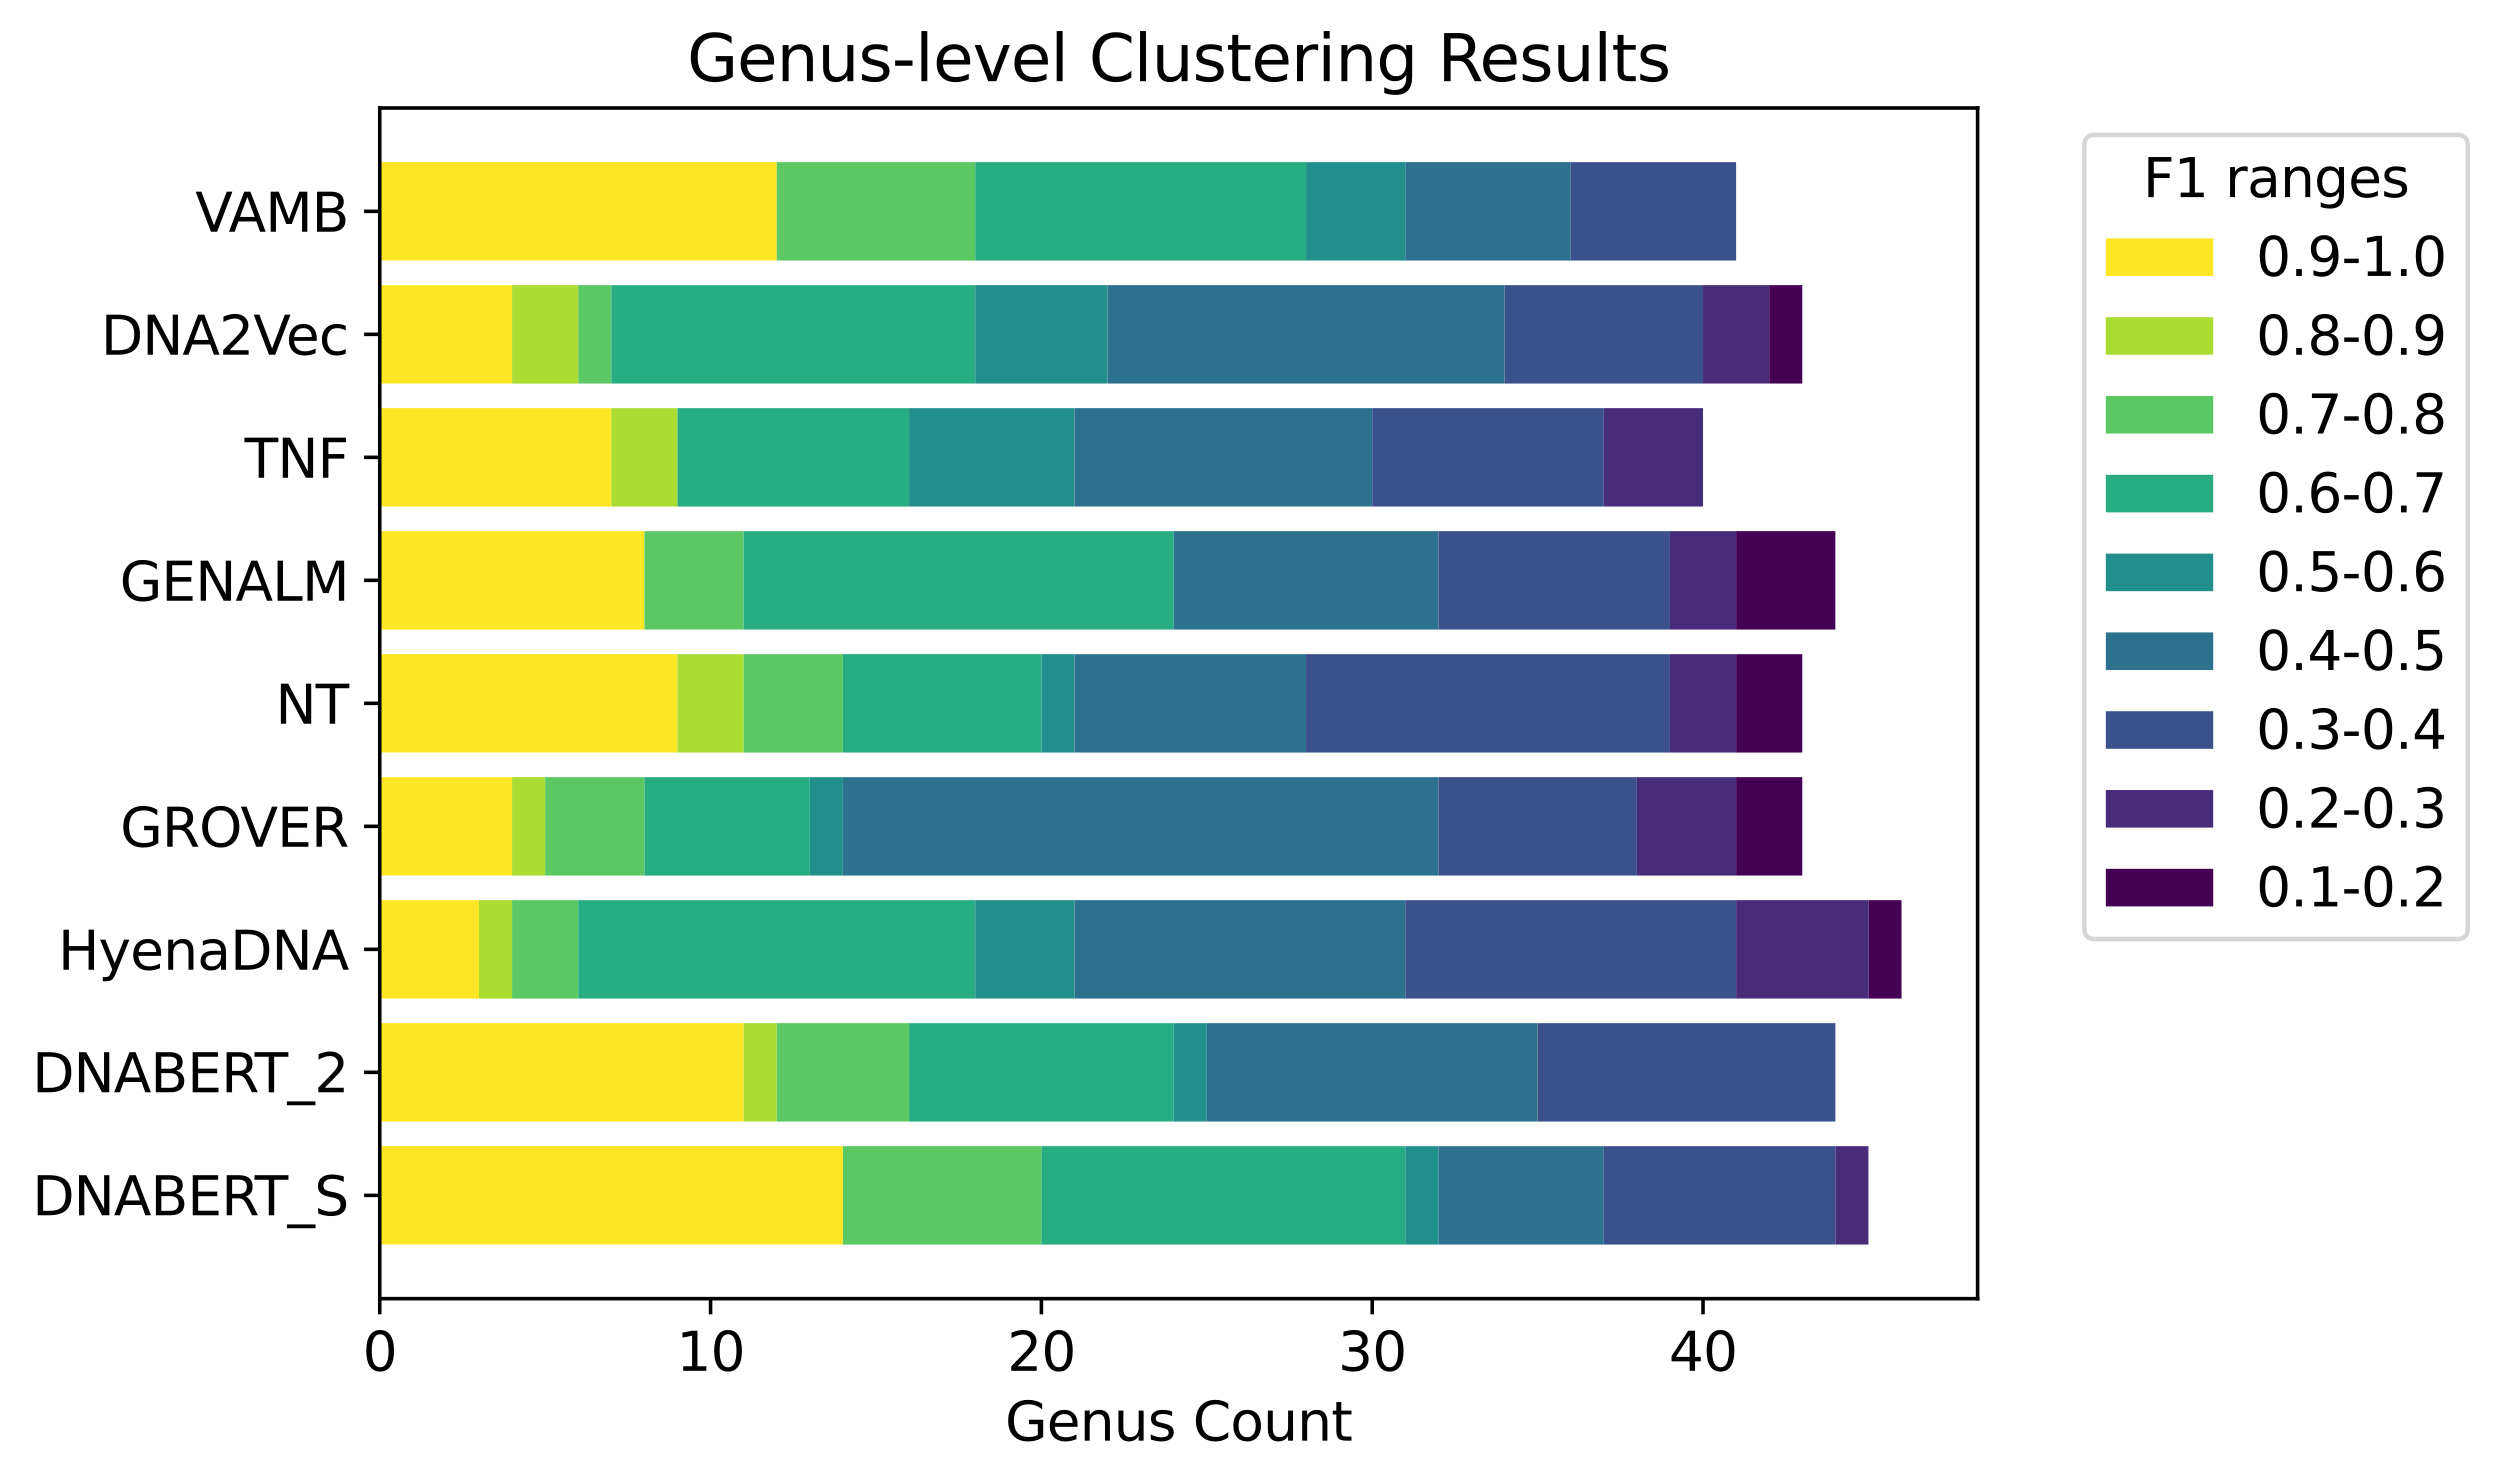 <?xml version="1.0" encoding="utf-8" standalone="no"?>
<!DOCTYPE svg PUBLIC "-//W3C//DTD SVG 1.1//EN"
  "http://www.w3.org/Graphics/SVG/1.1/DTD/svg11.dtd">
<svg xmlns:xlink="http://www.w3.org/1999/xlink" width="558.747pt" height="331.681pt" viewBox="0 0 558.747 331.681" xmlns="http://www.w3.org/2000/svg" version="1.1">
 <defs>
  <style type="text/css">*{stroke-linejoin: round; stroke-linecap: butt}</style>
 </defs>
 <g id="figure_1">
  <g id="patch_1">
   <path d="M -0 331.681 
L 558.747 331.681 
L 558.747 0 
L -0 0 
z
" style="fill: #ffffff"/>
  </g>
  <g id="axes_1">
   <g id="patch_2">
    <path d="M 84.874 290.254 
L 441.994 290.254 
L 441.994 24.142 
L 84.874 24.142 
z
" style="fill: #ffffff"/>
   </g>
   <g id="patch_3">
    <path d="M 84.874 278.158 
L 188.387 278.158 
L 188.387 256.165 
L 84.874 256.165 
z
" clip-path="url(#p0771c29aac)" style="fill: #fde725"/>
   </g>
   <g id="patch_4">
    <path d="M 84.874 250.667 
L 166.206 250.667 
L 166.206 228.674 
L 84.874 228.674 
z
" clip-path="url(#p0771c29aac)" style="fill: #fde725"/>
   </g>
   <g id="patch_5">
    <path d="M 84.874 223.176 
L 107.056 223.176 
L 107.056 201.183 
L 84.874 201.183 
z
" clip-path="url(#p0771c29aac)" style="fill: #fde725"/>
   </g>
   <g id="patch_6">
    <path d="M 84.874 195.685 
L 114.45 195.685 
L 114.45 173.692 
L 84.874 173.692 
z
" clip-path="url(#p0771c29aac)" style="fill: #fde725"/>
   </g>
   <g id="patch_7">
    <path d="M 84.874 168.194 
L 151.418 168.194 
L 151.418 146.201 
L 84.874 146.201 
z
" clip-path="url(#p0771c29aac)" style="fill: #fde725"/>
   </g>
   <g id="patch_8">
    <path d="M 84.874 140.703 
L 144.025 140.703 
L 144.025 118.71 
L 84.874 118.71 
z
" clip-path="url(#p0771c29aac)" style="fill: #fde725"/>
   </g>
   <g id="patch_9">
    <path d="M 84.874 113.212 
L 136.631 113.212 
L 136.631 91.22 
L 84.874 91.22 
z
" clip-path="url(#p0771c29aac)" style="fill: #fde725"/>
   </g>
   <g id="patch_10">
    <path d="M 84.874 85.721 
L 114.45 85.721 
L 114.45 63.729 
L 84.874 63.729 
z
" clip-path="url(#p0771c29aac)" style="fill: #fde725"/>
   </g>
   <g id="patch_11">
    <path d="M 84.874 58.23 
L 173.6 58.23 
L 173.6 36.238 
L 84.874 36.238 
z
" clip-path="url(#p0771c29aac)" style="fill: #fde725"/>
   </g>
   <g id="patch_12">
    <path d="M 188.387 278.158 
L 188.387 278.158 
L 188.387 256.165 
L 188.387 256.165 
z
" clip-path="url(#p0771c29aac)" style="fill: #aadc32"/>
   </g>
   <g id="patch_13">
    <path d="M 166.206 250.667 
L 173.6 250.667 
L 173.6 228.674 
L 166.206 228.674 
z
" clip-path="url(#p0771c29aac)" style="fill: #aadc32"/>
   </g>
   <g id="patch_14">
    <path d="M 107.056 223.176 
L 114.45 223.176 
L 114.45 201.183 
L 107.056 201.183 
z
" clip-path="url(#p0771c29aac)" style="fill: #aadc32"/>
   </g>
   <g id="patch_15">
    <path d="M 114.45 195.685 
L 121.843 195.685 
L 121.843 173.692 
L 114.45 173.692 
z
" clip-path="url(#p0771c29aac)" style="fill: #aadc32"/>
   </g>
   <g id="patch_16">
    <path d="M 151.418 168.194 
L 166.206 168.194 
L 166.206 146.201 
L 151.418 146.201 
z
" clip-path="url(#p0771c29aac)" style="fill: #aadc32"/>
   </g>
   <g id="patch_17">
    <path d="M 144.025 140.703 
L 144.025 140.703 
L 144.025 118.71 
L 144.025 118.71 
z
" clip-path="url(#p0771c29aac)" style="fill: #aadc32"/>
   </g>
   <g id="patch_18">
    <path d="M 136.631 113.212 
L 151.418 113.212 
L 151.418 91.22 
L 136.631 91.22 
z
" clip-path="url(#p0771c29aac)" style="fill: #aadc32"/>
   </g>
   <g id="patch_19">
    <path d="M 114.45 85.721 
L 129.237 85.721 
L 129.237 63.729 
L 114.45 63.729 
z
" clip-path="url(#p0771c29aac)" style="fill: #aadc32"/>
   </g>
   <g id="patch_20">
    <path d="M 173.6 58.23 
L 173.6 58.23 
L 173.6 36.238 
L 173.6 36.238 
z
" clip-path="url(#p0771c29aac)" style="fill: #aadc32"/>
   </g>
   <g id="patch_21">
    <path d="M 188.387 278.158 
L 232.75 278.158 
L 232.75 256.165 
L 188.387 256.165 
z
" clip-path="url(#p0771c29aac)" style="fill: #5cc863"/>
   </g>
   <g id="patch_22">
    <path d="M 173.6 250.667 
L 203.175 250.667 
L 203.175 228.674 
L 173.6 228.674 
z
" clip-path="url(#p0771c29aac)" style="fill: #5cc863"/>
   </g>
   <g id="patch_23">
    <path d="M 114.45 223.176 
L 129.237 223.176 
L 129.237 201.183 
L 114.45 201.183 
z
" clip-path="url(#p0771c29aac)" style="fill: #5cc863"/>
   </g>
   <g id="patch_24">
    <path d="M 121.843 195.685 
L 144.025 195.685 
L 144.025 173.692 
L 121.843 173.692 
z
" clip-path="url(#p0771c29aac)" style="fill: #5cc863"/>
   </g>
   <g id="patch_25">
    <path d="M 166.206 168.194 
L 188.387 168.194 
L 188.387 146.201 
L 166.206 146.201 
z
" clip-path="url(#p0771c29aac)" style="fill: #5cc863"/>
   </g>
   <g id="patch_26">
    <path d="M 144.025 140.703 
L 166.206 140.703 
L 166.206 118.71 
L 144.025 118.71 
z
" clip-path="url(#p0771c29aac)" style="fill: #5cc863"/>
   </g>
   <g id="patch_27">
    <path d="M 151.418 113.212 
L 151.418 113.212 
L 151.418 91.22 
L 151.418 91.22 
z
" clip-path="url(#p0771c29aac)" style="fill: #5cc863"/>
   </g>
   <g id="patch_28">
    <path d="M 129.237 85.721 
L 136.631 85.721 
L 136.631 63.729 
L 129.237 63.729 
z
" clip-path="url(#p0771c29aac)" style="fill: #5cc863"/>
   </g>
   <g id="patch_29">
    <path d="M 173.6 58.23 
L 217.963 58.23 
L 217.963 36.238 
L 173.6 36.238 
z
" clip-path="url(#p0771c29aac)" style="fill: #5cc863"/>
   </g>
   <g id="patch_30">
    <path d="M 232.75 278.158 
L 314.082 278.158 
L 314.082 256.165 
L 232.75 256.165 
z
" clip-path="url(#p0771c29aac)" style="fill: #27ad81"/>
   </g>
   <g id="patch_31">
    <path d="M 203.175 250.667 
L 262.325 250.667 
L 262.325 228.674 
L 203.175 228.674 
z
" clip-path="url(#p0771c29aac)" style="fill: #27ad81"/>
   </g>
   <g id="patch_32">
    <path d="M 129.237 223.176 
L 217.963 223.176 
L 217.963 201.183 
L 129.237 201.183 
z
" clip-path="url(#p0771c29aac)" style="fill: #27ad81"/>
   </g>
   <g id="patch_33">
    <path d="M 144.025 195.685 
L 180.994 195.685 
L 180.994 173.692 
L 144.025 173.692 
z
" clip-path="url(#p0771c29aac)" style="fill: #27ad81"/>
   </g>
   <g id="patch_34">
    <path d="M 188.387 168.194 
L 232.75 168.194 
L 232.75 146.201 
L 188.387 146.201 
z
" clip-path="url(#p0771c29aac)" style="fill: #27ad81"/>
   </g>
   <g id="patch_35">
    <path d="M 166.206 140.703 
L 262.325 140.703 
L 262.325 118.71 
L 166.206 118.71 
z
" clip-path="url(#p0771c29aac)" style="fill: #27ad81"/>
   </g>
   <g id="patch_36">
    <path d="M 151.418 113.212 
L 203.175 113.212 
L 203.175 91.22 
L 151.418 91.22 
z
" clip-path="url(#p0771c29aac)" style="fill: #27ad81"/>
   </g>
   <g id="patch_37">
    <path d="M 136.631 85.721 
L 217.963 85.721 
L 217.963 63.729 
L 136.631 63.729 
z
" clip-path="url(#p0771c29aac)" style="fill: #27ad81"/>
   </g>
   <g id="patch_38">
    <path d="M 217.963 58.23 
L 291.9 58.23 
L 291.9 36.238 
L 217.963 36.238 
z
" clip-path="url(#p0771c29aac)" style="fill: #27ad81"/>
   </g>
   <g id="patch_39">
    <path d="M 314.082 278.158 
L 321.476 278.158 
L 321.476 256.165 
L 314.082 256.165 
z
" clip-path="url(#p0771c29aac)" style="fill: #21908d"/>
   </g>
   <g id="patch_40">
    <path d="M 262.325 250.667 
L 269.719 250.667 
L 269.719 228.674 
L 262.325 228.674 
z
" clip-path="url(#p0771c29aac)" style="fill: #21908d"/>
   </g>
   <g id="patch_41">
    <path d="M 217.963 223.176 
L 240.144 223.176 
L 240.144 201.183 
L 217.963 201.183 
z
" clip-path="url(#p0771c29aac)" style="fill: #21908d"/>
   </g>
   <g id="patch_42">
    <path d="M 180.994 195.685 
L 188.387 195.685 
L 188.387 173.692 
L 180.994 173.692 
z
" clip-path="url(#p0771c29aac)" style="fill: #21908d"/>
   </g>
   <g id="patch_43">
    <path d="M 232.75 168.194 
L 240.144 168.194 
L 240.144 146.201 
L 232.75 146.201 
z
" clip-path="url(#p0771c29aac)" style="fill: #21908d"/>
   </g>
   <g id="patch_44">
    <path d="M 262.325 140.703 
L 262.325 140.703 
L 262.325 118.71 
L 262.325 118.71 
z
" clip-path="url(#p0771c29aac)" style="fill: #21908d"/>
   </g>
   <g id="patch_45">
    <path d="M 203.175 113.212 
L 240.144 113.212 
L 240.144 91.22 
L 203.175 91.22 
z
" clip-path="url(#p0771c29aac)" style="fill: #21908d"/>
   </g>
   <g id="patch_46">
    <path d="M 217.963 85.721 
L 247.538 85.721 
L 247.538 63.729 
L 217.963 63.729 
z
" clip-path="url(#p0771c29aac)" style="fill: #21908d"/>
   </g>
   <g id="patch_47">
    <path d="M 291.9 58.23 
L 314.082 58.23 
L 314.082 36.238 
L 291.9 36.238 
z
" clip-path="url(#p0771c29aac)" style="fill: #21908d"/>
   </g>
   <g id="patch_48">
    <path d="M 321.476 278.158 
L 358.445 278.158 
L 358.445 256.165 
L 321.476 256.165 
z
" clip-path="url(#p0771c29aac)" style="fill: #2c718e"/>
   </g>
   <g id="patch_49">
    <path d="M 269.719 250.667 
L 343.657 250.667 
L 343.657 228.674 
L 269.719 228.674 
z
" clip-path="url(#p0771c29aac)" style="fill: #2c718e"/>
   </g>
   <g id="patch_50">
    <path d="M 240.144 223.176 
L 314.082 223.176 
L 314.082 201.183 
L 240.144 201.183 
z
" clip-path="url(#p0771c29aac)" style="fill: #2c718e"/>
   </g>
   <g id="patch_51">
    <path d="M 188.387 195.685 
L 321.476 195.685 
L 321.476 173.692 
L 188.387 173.692 
z
" clip-path="url(#p0771c29aac)" style="fill: #2c718e"/>
   </g>
   <g id="patch_52">
    <path d="M 240.144 168.194 
L 291.9 168.194 
L 291.9 146.201 
L 240.144 146.201 
z
" clip-path="url(#p0771c29aac)" style="fill: #2c718e"/>
   </g>
   <g id="patch_53">
    <path d="M 262.325 140.703 
L 321.476 140.703 
L 321.476 118.71 
L 262.325 118.71 
z
" clip-path="url(#p0771c29aac)" style="fill: #2c718e"/>
   </g>
   <g id="patch_54">
    <path d="M 240.144 113.212 
L 306.688 113.212 
L 306.688 91.22 
L 240.144 91.22 
z
" clip-path="url(#p0771c29aac)" style="fill: #2c718e"/>
   </g>
   <g id="patch_55">
    <path d="M 247.538 85.721 
L 336.263 85.721 
L 336.263 63.729 
L 247.538 63.729 
z
" clip-path="url(#p0771c29aac)" style="fill: #2c718e"/>
   </g>
   <g id="patch_56">
    <path d="M 314.082 58.23 
L 351.051 58.23 
L 351.051 36.238 
L 314.082 36.238 
z
" clip-path="url(#p0771c29aac)" style="fill: #2c718e"/>
   </g>
   <g id="patch_57">
    <path d="M 358.445 278.158 
L 410.201 278.158 
L 410.201 256.165 
L 358.445 256.165 
z
" clip-path="url(#p0771c29aac)" style="fill: #3b518b"/>
   </g>
   <g id="patch_58">
    <path d="M 343.657 250.667 
L 410.201 250.667 
L 410.201 228.674 
L 343.657 228.674 
z
" clip-path="url(#p0771c29aac)" style="fill: #3b518b"/>
   </g>
   <g id="patch_59">
    <path d="M 314.082 223.176 
L 388.02 223.176 
L 388.02 201.183 
L 314.082 201.183 
z
" clip-path="url(#p0771c29aac)" style="fill: #3b518b"/>
   </g>
   <g id="patch_60">
    <path d="M 321.476 195.685 
L 365.838 195.685 
L 365.838 173.692 
L 321.476 173.692 
z
" clip-path="url(#p0771c29aac)" style="fill: #3b518b"/>
   </g>
   <g id="patch_61">
    <path d="M 291.9 168.194 
L 373.232 168.194 
L 373.232 146.201 
L 291.9 146.201 
z
" clip-path="url(#p0771c29aac)" style="fill: #3b518b"/>
   </g>
   <g id="patch_62">
    <path d="M 321.476 140.703 
L 373.232 140.703 
L 373.232 118.71 
L 321.476 118.71 
z
" clip-path="url(#p0771c29aac)" style="fill: #3b518b"/>
   </g>
   <g id="patch_63">
    <path d="M 306.688 113.212 
L 358.445 113.212 
L 358.445 91.22 
L 306.688 91.22 
z
" clip-path="url(#p0771c29aac)" style="fill: #3b518b"/>
   </g>
   <g id="patch_64">
    <path d="M 336.263 85.721 
L 380.626 85.721 
L 380.626 63.729 
L 336.263 63.729 
z
" clip-path="url(#p0771c29aac)" style="fill: #3b518b"/>
   </g>
   <g id="patch_65">
    <path d="M 351.051 58.23 
L 388.02 58.23 
L 388.02 36.238 
L 351.051 36.238 
z
" clip-path="url(#p0771c29aac)" style="fill: #3b518b"/>
   </g>
   <g id="patch_66">
    <path d="M 410.201 278.158 
L 417.595 278.158 
L 417.595 256.165 
L 410.201 256.165 
z
" clip-path="url(#p0771c29aac)" style="fill: #472c7a"/>
   </g>
   <g id="patch_67">
    <path d="M 410.201 250.667 
L 410.201 250.667 
L 410.201 228.674 
L 410.201 228.674 
z
" clip-path="url(#p0771c29aac)" style="fill: #472c7a"/>
   </g>
   <g id="patch_68">
    <path d="M 388.02 223.176 
L 417.595 223.176 
L 417.595 201.183 
L 388.02 201.183 
z
" clip-path="url(#p0771c29aac)" style="fill: #472c7a"/>
   </g>
   <g id="patch_69">
    <path d="M 365.838 195.685 
L 388.02 195.685 
L 388.02 173.692 
L 365.838 173.692 
z
" clip-path="url(#p0771c29aac)" style="fill: #472c7a"/>
   </g>
   <g id="patch_70">
    <path d="M 373.232 168.194 
L 388.02 168.194 
L 388.02 146.201 
L 373.232 146.201 
z
" clip-path="url(#p0771c29aac)" style="fill: #472c7a"/>
   </g>
   <g id="patch_71">
    <path d="M 373.232 140.703 
L 388.02 140.703 
L 388.02 118.71 
L 373.232 118.71 
z
" clip-path="url(#p0771c29aac)" style="fill: #472c7a"/>
   </g>
   <g id="patch_72">
    <path d="M 358.445 113.212 
L 380.626 113.212 
L 380.626 91.22 
L 358.445 91.22 
z
" clip-path="url(#p0771c29aac)" style="fill: #472c7a"/>
   </g>
   <g id="patch_73">
    <path d="M 380.626 85.721 
L 395.414 85.721 
L 395.414 63.729 
L 380.626 63.729 
z
" clip-path="url(#p0771c29aac)" style="fill: #472c7a"/>
   </g>
   <g id="patch_74">
    <path d="M 388.02 58.23 
L 388.02 58.23 
L 388.02 36.238 
L 388.02 36.238 
z
" clip-path="url(#p0771c29aac)" style="fill: #472c7a"/>
   </g>
   <g id="patch_75">
    <path d="M 417.595 278.158 
L 417.595 278.158 
L 417.595 256.165 
L 417.595 256.165 
z
" clip-path="url(#p0771c29aac)" style="fill: #440154"/>
   </g>
   <g id="patch_76">
    <path d="M 410.201 250.667 
L 410.201 250.667 
L 410.201 228.674 
L 410.201 228.674 
z
" clip-path="url(#p0771c29aac)" style="fill: #440154"/>
   </g>
   <g id="patch_77">
    <path d="M 417.595 223.176 
L 424.989 223.176 
L 424.989 201.183 
L 417.595 201.183 
z
" clip-path="url(#p0771c29aac)" style="fill: #440154"/>
   </g>
   <g id="patch_78">
    <path d="M 388.02 195.685 
L 402.807 195.685 
L 402.807 173.692 
L 388.02 173.692 
z
" clip-path="url(#p0771c29aac)" style="fill: #440154"/>
   </g>
   <g id="patch_79">
    <path d="M 388.02 168.194 
L 402.807 168.194 
L 402.807 146.201 
L 388.02 146.201 
z
" clip-path="url(#p0771c29aac)" style="fill: #440154"/>
   </g>
   <g id="patch_80">
    <path d="M 388.02 140.703 
L 410.201 140.703 
L 410.201 118.71 
L 388.02 118.71 
z
" clip-path="url(#p0771c29aac)" style="fill: #440154"/>
   </g>
   <g id="patch_81">
    <path d="M 380.626 113.212 
L 380.626 113.212 
L 380.626 91.22 
L 380.626 91.22 
z
" clip-path="url(#p0771c29aac)" style="fill: #440154"/>
   </g>
   <g id="patch_82">
    <path d="M 395.414 85.721 
L 402.807 85.721 
L 402.807 63.729 
L 395.414 63.729 
z
" clip-path="url(#p0771c29aac)" style="fill: #440154"/>
   </g>
   <g id="patch_83">
    <path d="M 388.02 58.23 
L 388.02 58.23 
L 388.02 36.238 
L 388.02 36.238 
z
" clip-path="url(#p0771c29aac)" style="fill: #440154"/>
   </g>
   <g id="matplotlib.axis_1">
    <g id="xtick_1">
     <g id="line2d_1">
      <defs>
       <path id="me43c49e344" d="M 0 0 
L 0 3.5 
" style="stroke: #000000; stroke-width: 0.8"/>
      </defs>
      <g>
       <use xlink:href="#me43c49e344" x="84.874" y="290.254" style="stroke: #000000; stroke-width: 0.8"/>
      </g>
     </g>
     <g id="text_1">
      <!-- 0 -->
      <g transform="translate(81.057 306.372) scale(0.12 -0.12)">
       <defs>
        <path id="DejaVuSans-30" d="M 2034 4250 
Q 1547 4250 1301 3770 
Q 1056 3291 1056 2328 
Q 1056 1369 1301 889 
Q 1547 409 2034 409 
Q 2525 409 2770 889 
Q 3016 1369 3016 2328 
Q 3016 3291 2770 3770 
Q 2525 4250 2034 4250 
z
M 2034 4750 
Q 2819 4750 3233 4129 
Q 3647 3509 3647 2328 
Q 3647 1150 3233 529 
Q 2819 -91 2034 -91 
Q 1250 -91 836 529 
Q 422 1150 422 2328 
Q 422 3509 836 4129 
Q 1250 4750 2034 4750 
z
" transform="scale(0.016)"/>
       </defs>
       <use xlink:href="#DejaVuSans-30"/>
      </g>
     </g>
    </g>
    <g id="xtick_2">
     <g id="line2d_2">
      <g>
       <use xlink:href="#me43c49e344" x="158.812" y="290.254" style="stroke: #000000; stroke-width: 0.8"/>
      </g>
     </g>
     <g id="text_2">
      <!-- 10 -->
      <g transform="translate(151.177 306.372) scale(0.12 -0.12)">
       <defs>
        <path id="DejaVuSans-31" d="M 794 531 
L 1825 531 
L 1825 4091 
L 703 3866 
L 703 4441 
L 1819 4666 
L 2450 4666 
L 2450 531 
L 3481 531 
L 3481 0 
L 794 0 
L 794 531 
z
" transform="scale(0.016)"/>
       </defs>
       <use xlink:href="#DejaVuSans-31"/>
       <use xlink:href="#DejaVuSans-30" x="63.623"/>
      </g>
     </g>
    </g>
    <g id="xtick_3">
     <g id="line2d_3">
      <g>
       <use xlink:href="#me43c49e344" x="232.75" y="290.254" style="stroke: #000000; stroke-width: 0.8"/>
      </g>
     </g>
     <g id="text_3">
      <!-- 20 -->
      <g transform="translate(225.115 306.372) scale(0.12 -0.12)">
       <defs>
        <path id="DejaVuSans-32" d="M 1228 531 
L 3431 531 
L 3431 0 
L 469 0 
L 469 531 
Q 828 903 1448 1529 
Q 2069 2156 2228 2338 
Q 2531 2678 2651 2914 
Q 2772 3150 2772 3378 
Q 2772 3750 2511 3984 
Q 2250 4219 1831 4219 
Q 1534 4219 1204 4116 
Q 875 4013 500 3803 
L 500 4441 
Q 881 4594 1212 4672 
Q 1544 4750 1819 4750 
Q 2544 4750 2975 4387 
Q 3406 4025 3406 3419 
Q 3406 3131 3298 2873 
Q 3191 2616 2906 2266 
Q 2828 2175 2409 1742 
Q 1991 1309 1228 531 
z
" transform="scale(0.016)"/>
       </defs>
       <use xlink:href="#DejaVuSans-32"/>
       <use xlink:href="#DejaVuSans-30" x="63.623"/>
      </g>
     </g>
    </g>
    <g id="xtick_4">
     <g id="line2d_4">
      <g>
       <use xlink:href="#me43c49e344" x="306.688" y="290.254" style="stroke: #000000; stroke-width: 0.8"/>
      </g>
     </g>
     <g id="text_4">
      <!-- 30 -->
      <g transform="translate(299.053 306.372) scale(0.12 -0.12)">
       <defs>
        <path id="DejaVuSans-33" d="M 2597 2516 
Q 3050 2419 3304 2112 
Q 3559 1806 3559 1356 
Q 3559 666 3084 287 
Q 2609 -91 1734 -91 
Q 1441 -91 1130 -33 
Q 819 25 488 141 
L 488 750 
Q 750 597 1062 519 
Q 1375 441 1716 441 
Q 2309 441 2620 675 
Q 2931 909 2931 1356 
Q 2931 1769 2642 2001 
Q 2353 2234 1838 2234 
L 1294 2234 
L 1294 2753 
L 1863 2753 
Q 2328 2753 2575 2939 
Q 2822 3125 2822 3475 
Q 2822 3834 2567 4026 
Q 2313 4219 1838 4219 
Q 1578 4219 1281 4162 
Q 984 4106 628 3988 
L 628 4550 
Q 988 4650 1302 4700 
Q 1616 4750 1894 4750 
Q 2613 4750 3031 4423 
Q 3450 4097 3450 3541 
Q 3450 3153 3228 2886 
Q 3006 2619 2597 2516 
z
" transform="scale(0.016)"/>
       </defs>
       <use xlink:href="#DejaVuSans-33"/>
       <use xlink:href="#DejaVuSans-30" x="63.623"/>
      </g>
     </g>
    </g>
    <g id="xtick_5">
     <g id="line2d_5">
      <g>
       <use xlink:href="#me43c49e344" x="380.626" y="290.254" style="stroke: #000000; stroke-width: 0.8"/>
      </g>
     </g>
     <g id="text_5">
      <!-- 40 -->
      <g transform="translate(372.991 306.372) scale(0.12 -0.12)">
       <defs>
        <path id="DejaVuSans-34" d="M 2419 4116 
L 825 1625 
L 2419 1625 
L 2419 4116 
z
M 2253 4666 
L 3047 4666 
L 3047 1625 
L 3713 1625 
L 3713 1100 
L 3047 1100 
L 3047 0 
L 2419 0 
L 2419 1100 
L 313 1100 
L 313 1709 
L 2253 4666 
z
" transform="scale(0.016)"/>
       </defs>
       <use xlink:href="#DejaVuSans-34"/>
       <use xlink:href="#DejaVuSans-30" x="63.623"/>
      </g>
     </g>
    </g>
    <g id="text_6">
     <!-- Genus Count -->
     <g transform="translate(224.638 321.986) scale(0.12 -0.12)">
      <defs>
       <path id="DejaVuSans-47" d="M 3809 666 
L 3809 1919 
L 2778 1919 
L 2778 2438 
L 4434 2438 
L 4434 434 
Q 4069 175 3628 42 
Q 3188 -91 2688 -91 
Q 1594 -91 976 548 
Q 359 1188 359 2328 
Q 359 3472 976 4111 
Q 1594 4750 2688 4750 
Q 3144 4750 3555 4637 
Q 3966 4525 4313 4306 
L 4313 3634 
Q 3963 3931 3569 4081 
Q 3175 4231 2741 4231 
Q 1884 4231 1454 3753 
Q 1025 3275 1025 2328 
Q 1025 1384 1454 906 
Q 1884 428 2741 428 
Q 3075 428 3337 486 
Q 3600 544 3809 666 
z
" transform="scale(0.016)"/>
       <path id="DejaVuSans-65" d="M 3597 1894 
L 3597 1613 
L 953 1613 
Q 991 1019 1311 708 
Q 1631 397 2203 397 
Q 2534 397 2845 478 
Q 3156 559 3463 722 
L 3463 178 
Q 3153 47 2828 -22 
Q 2503 -91 2169 -91 
Q 1331 -91 842 396 
Q 353 884 353 1716 
Q 353 2575 817 3079 
Q 1281 3584 2069 3584 
Q 2775 3584 3186 3129 
Q 3597 2675 3597 1894 
z
M 3022 2063 
Q 3016 2534 2758 2815 
Q 2500 3097 2075 3097 
Q 1594 3097 1305 2825 
Q 1016 2553 972 2059 
L 3022 2063 
z
" transform="scale(0.016)"/>
       <path id="DejaVuSans-6e" d="M 3513 2113 
L 3513 0 
L 2938 0 
L 2938 2094 
Q 2938 2591 2744 2837 
Q 2550 3084 2163 3084 
Q 1697 3084 1428 2787 
Q 1159 2491 1159 1978 
L 1159 0 
L 581 0 
L 581 3500 
L 1159 3500 
L 1159 2956 
Q 1366 3272 1645 3428 
Q 1925 3584 2291 3584 
Q 2894 3584 3203 3211 
Q 3513 2838 3513 2113 
z
" transform="scale(0.016)"/>
       <path id="DejaVuSans-75" d="M 544 1381 
L 544 3500 
L 1119 3500 
L 1119 1403 
Q 1119 906 1312 657 
Q 1506 409 1894 409 
Q 2359 409 2629 706 
Q 2900 1003 2900 1516 
L 2900 3500 
L 3475 3500 
L 3475 0 
L 2900 0 
L 2900 538 
Q 2691 219 2414 64 
Q 2138 -91 1772 -91 
Q 1169 -91 856 284 
Q 544 659 544 1381 
z
M 1991 3584 
L 1991 3584 
z
" transform="scale(0.016)"/>
       <path id="DejaVuSans-73" d="M 2834 3397 
L 2834 2853 
Q 2591 2978 2328 3040 
Q 2066 3103 1784 3103 
Q 1356 3103 1142 2972 
Q 928 2841 928 2578 
Q 928 2378 1081 2264 
Q 1234 2150 1697 2047 
L 1894 2003 
Q 2506 1872 2764 1633 
Q 3022 1394 3022 966 
Q 3022 478 2636 193 
Q 2250 -91 1575 -91 
Q 1294 -91 989 -36 
Q 684 19 347 128 
L 347 722 
Q 666 556 975 473 
Q 1284 391 1588 391 
Q 1994 391 2212 530 
Q 2431 669 2431 922 
Q 2431 1156 2273 1281 
Q 2116 1406 1581 1522 
L 1381 1569 
Q 847 1681 609 1914 
Q 372 2147 372 2553 
Q 372 3047 722 3315 
Q 1072 3584 1716 3584 
Q 2034 3584 2315 3537 
Q 2597 3491 2834 3397 
z
" transform="scale(0.016)"/>
       <path id="DejaVuSans-20" transform="scale(0.016)"/>
       <path id="DejaVuSans-43" d="M 4122 4306 
L 4122 3641 
Q 3803 3938 3442 4084 
Q 3081 4231 2675 4231 
Q 1875 4231 1450 3742 
Q 1025 3253 1025 2328 
Q 1025 1406 1450 917 
Q 1875 428 2675 428 
Q 3081 428 3442 575 
Q 3803 722 4122 1019 
L 4122 359 
Q 3791 134 3420 21 
Q 3050 -91 2638 -91 
Q 1578 -91 968 557 
Q 359 1206 359 2328 
Q 359 3453 968 4101 
Q 1578 4750 2638 4750 
Q 3056 4750 3426 4639 
Q 3797 4528 4122 4306 
z
" transform="scale(0.016)"/>
       <path id="DejaVuSans-6f" d="M 1959 3097 
Q 1497 3097 1228 2736 
Q 959 2375 959 1747 
Q 959 1119 1226 758 
Q 1494 397 1959 397 
Q 2419 397 2687 759 
Q 2956 1122 2956 1747 
Q 2956 2369 2687 2733 
Q 2419 3097 1959 3097 
z
M 1959 3584 
Q 2709 3584 3137 3096 
Q 3566 2609 3566 1747 
Q 3566 888 3137 398 
Q 2709 -91 1959 -91 
Q 1206 -91 779 398 
Q 353 888 353 1747 
Q 353 2609 779 3096 
Q 1206 3584 1959 3584 
z
" transform="scale(0.016)"/>
       <path id="DejaVuSans-74" d="M 1172 4494 
L 1172 3500 
L 2356 3500 
L 2356 3053 
L 1172 3053 
L 1172 1153 
Q 1172 725 1289 603 
Q 1406 481 1766 481 
L 2356 481 
L 2356 0 
L 1766 0 
Q 1100 0 847 248 
Q 594 497 594 1153 
L 594 3053 
L 172 3053 
L 172 3500 
L 594 3500 
L 594 4494 
L 1172 4494 
z
" transform="scale(0.016)"/>
      </defs>
      <use xlink:href="#DejaVuSans-47"/>
      <use xlink:href="#DejaVuSans-65" x="77.49"/>
      <use xlink:href="#DejaVuSans-6e" x="139.014"/>
      <use xlink:href="#DejaVuSans-75" x="202.393"/>
      <use xlink:href="#DejaVuSans-73" x="265.771"/>
      <use xlink:href="#DejaVuSans-20" x="317.871"/>
      <use xlink:href="#DejaVuSans-43" x="349.658"/>
      <use xlink:href="#DejaVuSans-6f" x="419.482"/>
      <use xlink:href="#DejaVuSans-75" x="480.664"/>
      <use xlink:href="#DejaVuSans-6e" x="544.043"/>
      <use xlink:href="#DejaVuSans-74" x="607.422"/>
     </g>
    </g>
   </g>
   <g id="matplotlib.axis_2">
    <g id="ytick_1">
     <g id="line2d_6">
      <defs>
       <path id="m11552ce9e2" d="M 0 0 
L -3.5 0 
" style="stroke: #000000; stroke-width: 0.8"/>
      </defs>
      <g>
       <use xlink:href="#m11552ce9e2" x="84.874" y="267.161" style="stroke: #000000; stroke-width: 0.8"/>
      </g>
     </g>
     <g id="text_7">
      <!-- DNABERT_S -->
      <g transform="translate(7.217 271.615) scale(0.12 -0.12)">
       <defs>
        <path id="DejaVuSans-44" d="M 1259 4147 
L 1259 519 
L 2022 519 
Q 2988 519 3436 956 
Q 3884 1394 3884 2338 
Q 3884 3275 3436 3711 
Q 2988 4147 2022 4147 
L 1259 4147 
z
M 628 4666 
L 1925 4666 
Q 3281 4666 3915 4102 
Q 4550 3538 4550 2338 
Q 4550 1131 3912 565 
Q 3275 0 1925 0 
L 628 0 
L 628 4666 
z
" transform="scale(0.016)"/>
        <path id="DejaVuSans-4e" d="M 628 4666 
L 1478 4666 
L 3547 763 
L 3547 4666 
L 4159 4666 
L 4159 0 
L 3309 0 
L 1241 3903 
L 1241 0 
L 628 0 
L 628 4666 
z
" transform="scale(0.016)"/>
        <path id="DejaVuSans-41" d="M 2188 4044 
L 1331 1722 
L 3047 1722 
L 2188 4044 
z
M 1831 4666 
L 2547 4666 
L 4325 0 
L 3669 0 
L 3244 1197 
L 1141 1197 
L 716 0 
L 50 0 
L 1831 4666 
z
" transform="scale(0.016)"/>
        <path id="DejaVuSans-42" d="M 1259 2228 
L 1259 519 
L 2272 519 
Q 2781 519 3026 730 
Q 3272 941 3272 1375 
Q 3272 1813 3026 2020 
Q 2781 2228 2272 2228 
L 1259 2228 
z
M 1259 4147 
L 1259 2741 
L 2194 2741 
Q 2656 2741 2882 2914 
Q 3109 3088 3109 3444 
Q 3109 3797 2882 3972 
Q 2656 4147 2194 4147 
L 1259 4147 
z
M 628 4666 
L 2241 4666 
Q 2963 4666 3353 4366 
Q 3744 4066 3744 3513 
Q 3744 3084 3544 2831 
Q 3344 2578 2956 2516 
Q 3422 2416 3680 2098 
Q 3938 1781 3938 1306 
Q 3938 681 3513 340 
Q 3088 0 2303 0 
L 628 0 
L 628 4666 
z
" transform="scale(0.016)"/>
        <path id="DejaVuSans-45" d="M 628 4666 
L 3578 4666 
L 3578 4134 
L 1259 4134 
L 1259 2753 
L 3481 2753 
L 3481 2222 
L 1259 2222 
L 1259 531 
L 3634 531 
L 3634 0 
L 628 0 
L 628 4666 
z
" transform="scale(0.016)"/>
        <path id="DejaVuSans-52" d="M 2841 2188 
Q 3044 2119 3236 1894 
Q 3428 1669 3622 1275 
L 4263 0 
L 3584 0 
L 2988 1197 
Q 2756 1666 2539 1819 
Q 2322 1972 1947 1972 
L 1259 1972 
L 1259 0 
L 628 0 
L 628 4666 
L 2053 4666 
Q 2853 4666 3247 4331 
Q 3641 3997 3641 3322 
Q 3641 2881 3436 2590 
Q 3231 2300 2841 2188 
z
M 1259 4147 
L 1259 2491 
L 2053 2491 
Q 2509 2491 2742 2702 
Q 2975 2913 2975 3322 
Q 2975 3731 2742 3939 
Q 2509 4147 2053 4147 
L 1259 4147 
z
" transform="scale(0.016)"/>
        <path id="DejaVuSans-54" d="M -19 4666 
L 3928 4666 
L 3928 4134 
L 2272 4134 
L 2272 0 
L 1638 0 
L 1638 4134 
L -19 4134 
L -19 4666 
z
" transform="scale(0.016)"/>
        <path id="DejaVuSans-5f" d="M 3263 -1063 
L 3263 -1509 
L -63 -1509 
L -63 -1063 
L 3263 -1063 
z
" transform="scale(0.016)"/>
        <path id="DejaVuSans-53" d="M 3425 4513 
L 3425 3897 
Q 3066 4069 2747 4153 
Q 2428 4238 2131 4238 
Q 1616 4238 1336 4038 
Q 1056 3838 1056 3469 
Q 1056 3159 1242 3001 
Q 1428 2844 1947 2747 
L 2328 2669 
Q 3034 2534 3370 2195 
Q 3706 1856 3706 1288 
Q 3706 609 3251 259 
Q 2797 -91 1919 -91 
Q 1588 -91 1214 -16 
Q 841 59 441 206 
L 441 856 
Q 825 641 1194 531 
Q 1563 422 1919 422 
Q 2459 422 2753 634 
Q 3047 847 3047 1241 
Q 3047 1584 2836 1778 
Q 2625 1972 2144 2069 
L 1759 2144 
Q 1053 2284 737 2584 
Q 422 2884 422 3419 
Q 422 4038 858 4394 
Q 1294 4750 2059 4750 
Q 2388 4750 2728 4690 
Q 3069 4631 3425 4513 
z
" transform="scale(0.016)"/>
       </defs>
       <use xlink:href="#DejaVuSans-44"/>
       <use xlink:href="#DejaVuSans-4e" x="77.002"/>
       <use xlink:href="#DejaVuSans-41" x="151.807"/>
       <use xlink:href="#DejaVuSans-42" x="220.215"/>
       <use xlink:href="#DejaVuSans-45" x="288.818"/>
       <use xlink:href="#DejaVuSans-52" x="352.002"/>
       <use xlink:href="#DejaVuSans-54" x="414.234"/>
       <use xlink:href="#DejaVuSans-5f" x="475.318"/>
       <use xlink:href="#DejaVuSans-53" x="525.318"/>
      </g>
     </g>
    </g>
    <g id="ytick_2">
     <g id="line2d_7">
      <g>
       <use xlink:href="#m11552ce9e2" x="84.874" y="239.67" style="stroke: #000000; stroke-width: 0.8"/>
      </g>
     </g>
     <g id="text_8">
      <!-- DNABERT_2 -->
      <g transform="translate(7.2 244.124) scale(0.12 -0.12)">
       <use xlink:href="#DejaVuSans-44"/>
       <use xlink:href="#DejaVuSans-4e" x="77.002"/>
       <use xlink:href="#DejaVuSans-41" x="151.807"/>
       <use xlink:href="#DejaVuSans-42" x="220.215"/>
       <use xlink:href="#DejaVuSans-45" x="288.818"/>
       <use xlink:href="#DejaVuSans-52" x="352.002"/>
       <use xlink:href="#DejaVuSans-54" x="414.234"/>
       <use xlink:href="#DejaVuSans-5f" x="475.318"/>
       <use xlink:href="#DejaVuSans-32" x="525.318"/>
      </g>
     </g>
    </g>
    <g id="ytick_3">
     <g id="line2d_8">
      <g>
       <use xlink:href="#m11552ce9e2" x="84.874" y="212.18" style="stroke: #000000; stroke-width: 0.8"/>
      </g>
     </g>
     <g id="text_9">
      <!-- HyenaDNA -->
      <g transform="translate(12.979 216.739) scale(0.12 -0.12)">
       <defs>
        <path id="DejaVuSans-48" d="M 628 4666 
L 1259 4666 
L 1259 2753 
L 3553 2753 
L 3553 4666 
L 4184 4666 
L 4184 0 
L 3553 0 
L 3553 2222 
L 1259 2222 
L 1259 0 
L 628 0 
L 628 4666 
z
" transform="scale(0.016)"/>
        <path id="DejaVuSans-79" d="M 2059 -325 
Q 1816 -950 1584 -1140 
Q 1353 -1331 966 -1331 
L 506 -1331 
L 506 -850 
L 844 -850 
Q 1081 -850 1212 -737 
Q 1344 -625 1503 -206 
L 1606 56 
L 191 3500 
L 800 3500 
L 1894 763 
L 2988 3500 
L 3597 3500 
L 2059 -325 
z
" transform="scale(0.016)"/>
        <path id="DejaVuSans-61" d="M 2194 1759 
Q 1497 1759 1228 1600 
Q 959 1441 959 1056 
Q 959 750 1161 570 
Q 1363 391 1709 391 
Q 2188 391 2477 730 
Q 2766 1069 2766 1631 
L 2766 1759 
L 2194 1759 
z
M 3341 1997 
L 3341 0 
L 2766 0 
L 2766 531 
Q 2569 213 2275 61 
Q 1981 -91 1556 -91 
Q 1019 -91 701 211 
Q 384 513 384 1019 
Q 384 1609 779 1909 
Q 1175 2209 1959 2209 
L 2766 2209 
L 2766 2266 
Q 2766 2663 2505 2880 
Q 2244 3097 1772 3097 
Q 1472 3097 1187 3025 
Q 903 2953 641 2809 
L 641 3341 
Q 956 3463 1253 3523 
Q 1550 3584 1831 3584 
Q 2591 3584 2966 3190 
Q 3341 2797 3341 1997 
z
" transform="scale(0.016)"/>
       </defs>
       <use xlink:href="#DejaVuSans-48"/>
       <use xlink:href="#DejaVuSans-79" x="75.195"/>
       <use xlink:href="#DejaVuSans-65" x="134.375"/>
       <use xlink:href="#DejaVuSans-6e" x="195.898"/>
       <use xlink:href="#DejaVuSans-61" x="259.277"/>
       <use xlink:href="#DejaVuSans-44" x="320.557"/>
       <use xlink:href="#DejaVuSans-4e" x="397.559"/>
       <use xlink:href="#DejaVuSans-41" x="472.363"/>
      </g>
     </g>
    </g>
    <g id="ytick_4">
     <g id="line2d_9">
      <g>
       <use xlink:href="#m11552ce9e2" x="84.874" y="184.689" style="stroke: #000000; stroke-width: 0.8"/>
      </g>
     </g>
     <g id="text_10">
      <!-- GROVER -->
      <g transform="translate(26.872 189.248) scale(0.12 -0.12)">
       <defs>
        <path id="DejaVuSans-4f" d="M 2522 4238 
Q 1834 4238 1429 3725 
Q 1025 3213 1025 2328 
Q 1025 1447 1429 934 
Q 1834 422 2522 422 
Q 3209 422 3611 934 
Q 4013 1447 4013 2328 
Q 4013 3213 3611 3725 
Q 3209 4238 2522 4238 
z
M 2522 4750 
Q 3503 4750 4090 4092 
Q 4678 3434 4678 2328 
Q 4678 1225 4090 567 
Q 3503 -91 2522 -91 
Q 1538 -91 948 565 
Q 359 1222 359 2328 
Q 359 3434 948 4092 
Q 1538 4750 2522 4750 
z
" transform="scale(0.016)"/>
        <path id="DejaVuSans-56" d="M 1831 0 
L 50 4666 
L 709 4666 
L 2188 738 
L 3669 4666 
L 4325 4666 
L 2547 0 
L 1831 0 
z
" transform="scale(0.016)"/>
       </defs>
       <use xlink:href="#DejaVuSans-47"/>
       <use xlink:href="#DejaVuSans-52" x="77.49"/>
       <use xlink:href="#DejaVuSans-4f" x="146.973"/>
       <use xlink:href="#DejaVuSans-56" x="223.934"/>
       <use xlink:href="#DejaVuSans-45" x="292.342"/>
       <use xlink:href="#DejaVuSans-52" x="355.525"/>
      </g>
     </g>
    </g>
    <g id="ytick_5">
     <g id="line2d_10">
      <g>
       <use xlink:href="#m11552ce9e2" x="84.874" y="157.198" style="stroke: #000000; stroke-width: 0.8"/>
      </g>
     </g>
     <g id="text_11">
      <!-- NT -->
      <g transform="translate(61.568 161.757) scale(0.12 -0.12)">
       <use xlink:href="#DejaVuSans-4e"/>
       <use xlink:href="#DejaVuSans-54" x="74.805"/>
      </g>
     </g>
    </g>
    <g id="ytick_6">
     <g id="line2d_11">
      <g>
       <use xlink:href="#m11552ce9e2" x="84.874" y="129.707" style="stroke: #000000; stroke-width: 0.8"/>
      </g>
     </g>
     <g id="text_12">
      <!-- GENALM -->
      <g transform="translate(26.767 134.266) scale(0.12 -0.12)">
       <defs>
        <path id="DejaVuSans-4c" d="M 628 4666 
L 1259 4666 
L 1259 531 
L 3531 531 
L 3531 0 
L 628 0 
L 628 4666 
z
" transform="scale(0.016)"/>
        <path id="DejaVuSans-4d" d="M 628 4666 
L 1569 4666 
L 2759 1491 
L 3956 4666 
L 4897 4666 
L 4897 0 
L 4281 0 
L 4281 4097 
L 3078 897 
L 2444 897 
L 1241 4097 
L 1241 0 
L 628 0 
L 628 4666 
z
" transform="scale(0.016)"/>
       </defs>
       <use xlink:href="#DejaVuSans-47"/>
       <use xlink:href="#DejaVuSans-45" x="77.49"/>
       <use xlink:href="#DejaVuSans-4e" x="140.674"/>
       <use xlink:href="#DejaVuSans-41" x="215.479"/>
       <use xlink:href="#DejaVuSans-4c" x="283.887"/>
       <use xlink:href="#DejaVuSans-4d" x="339.6"/>
      </g>
     </g>
    </g>
    <g id="ytick_7">
     <g id="line2d_12">
      <g>
       <use xlink:href="#m11552ce9e2" x="84.874" y="102.216" style="stroke: #000000; stroke-width: 0.8"/>
      </g>
     </g>
     <g id="text_13">
      <!-- TNF -->
      <g transform="translate(54.666 106.775) scale(0.12 -0.12)">
       <defs>
        <path id="DejaVuSans-46" d="M 628 4666 
L 3309 4666 
L 3309 4134 
L 1259 4134 
L 1259 2759 
L 3109 2759 
L 3109 2228 
L 1259 2228 
L 1259 0 
L 628 0 
L 628 4666 
z
" transform="scale(0.016)"/>
       </defs>
       <use xlink:href="#DejaVuSans-54"/>
       <use xlink:href="#DejaVuSans-4e" x="61.084"/>
       <use xlink:href="#DejaVuSans-46" x="135.889"/>
      </g>
     </g>
    </g>
    <g id="ytick_8">
     <g id="line2d_13">
      <g>
       <use xlink:href="#m11552ce9e2" x="84.874" y="74.725" style="stroke: #000000; stroke-width: 0.8"/>
      </g>
     </g>
     <g id="text_14">
      <!-- DNA2Vec -->
      <g transform="translate(22.552 79.284) scale(0.12 -0.12)">
       <defs>
        <path id="DejaVuSans-63" d="M 3122 3366 
L 3122 2828 
Q 2878 2963 2633 3030 
Q 2388 3097 2138 3097 
Q 1578 3097 1268 2742 
Q 959 2388 959 1747 
Q 959 1106 1268 751 
Q 1578 397 2138 397 
Q 2388 397 2633 464 
Q 2878 531 3122 666 
L 3122 134 
Q 2881 22 2623 -34 
Q 2366 -91 2075 -91 
Q 1284 -91 818 406 
Q 353 903 353 1747 
Q 353 2603 823 3093 
Q 1294 3584 2113 3584 
Q 2378 3584 2631 3529 
Q 2884 3475 3122 3366 
z
" transform="scale(0.016)"/>
       </defs>
       <use xlink:href="#DejaVuSans-44"/>
       <use xlink:href="#DejaVuSans-4e" x="77.002"/>
       <use xlink:href="#DejaVuSans-41" x="151.807"/>
       <use xlink:href="#DejaVuSans-32" x="220.215"/>
       <use xlink:href="#DejaVuSans-56" x="283.838"/>
       <use xlink:href="#DejaVuSans-65" x="344.496"/>
       <use xlink:href="#DejaVuSans-63" x="406.02"/>
      </g>
     </g>
    </g>
    <g id="ytick_9">
     <g id="line2d_14">
      <g>
       <use xlink:href="#m11552ce9e2" x="84.874" y="47.234" style="stroke: #000000; stroke-width: 0.8"/>
      </g>
     </g>
     <g id="text_15">
      <!-- VAMB -->
      <g transform="translate(43.635 51.793) scale(0.12 -0.12)">
       <use xlink:href="#DejaVuSans-56"/>
       <use xlink:href="#DejaVuSans-41" x="62.033"/>
       <use xlink:href="#DejaVuSans-4d" x="130.441"/>
       <use xlink:href="#DejaVuSans-42" x="216.721"/>
      </g>
     </g>
    </g>
   </g>
   <g id="patch_84">
    <path d="M 84.874 290.254 
L 84.874 24.142 
" style="fill: none; stroke: #000000; stroke-width: 0.8; stroke-linejoin: miter; stroke-linecap: square"/>
   </g>
   <g id="patch_85">
    <path d="M 441.994 290.254 
L 441.994 24.142 
" style="fill: none; stroke: #000000; stroke-width: 0.8; stroke-linejoin: miter; stroke-linecap: square"/>
   </g>
   <g id="patch_86">
    <path d="M 84.874 290.254 
L 441.994 290.254 
" style="fill: none; stroke: #000000; stroke-width: 0.8; stroke-linejoin: miter; stroke-linecap: square"/>
   </g>
   <g id="patch_87">
    <path d="M 84.874 24.142 
L 441.994 24.142 
" style="fill: none; stroke: #000000; stroke-width: 0.8; stroke-linejoin: miter; stroke-linecap: square"/>
   </g>
   <g id="text_16">
    <!-- Genus-level Clustering Results -->
    <g transform="translate(153.567 18.142) scale(0.144 -0.144)">
     <defs>
      <path id="DejaVuSans-2d" d="M 313 2009 
L 1997 2009 
L 1997 1497 
L 313 1497 
L 313 2009 
z
" transform="scale(0.016)"/>
      <path id="DejaVuSans-6c" d="M 603 4863 
L 1178 4863 
L 1178 0 
L 603 0 
L 603 4863 
z
" transform="scale(0.016)"/>
      <path id="DejaVuSans-76" d="M 191 3500 
L 800 3500 
L 1894 563 
L 2988 3500 
L 3597 3500 
L 2284 0 
L 1503 0 
L 191 3500 
z
" transform="scale(0.016)"/>
      <path id="DejaVuSans-72" d="M 2631 2963 
Q 2534 3019 2420 3045 
Q 2306 3072 2169 3072 
Q 1681 3072 1420 2755 
Q 1159 2438 1159 1844 
L 1159 0 
L 581 0 
L 581 3500 
L 1159 3500 
L 1159 2956 
Q 1341 3275 1631 3429 
Q 1922 3584 2338 3584 
Q 2397 3584 2469 3576 
Q 2541 3569 2628 3553 
L 2631 2963 
z
" transform="scale(0.016)"/>
      <path id="DejaVuSans-69" d="M 603 3500 
L 1178 3500 
L 1178 0 
L 603 0 
L 603 3500 
z
M 603 4863 
L 1178 4863 
L 1178 4134 
L 603 4134 
L 603 4863 
z
" transform="scale(0.016)"/>
      <path id="DejaVuSans-67" d="M 2906 1791 
Q 2906 2416 2648 2759 
Q 2391 3103 1925 3103 
Q 1463 3103 1205 2759 
Q 947 2416 947 1791 
Q 947 1169 1205 825 
Q 1463 481 1925 481 
Q 2391 481 2648 825 
Q 2906 1169 2906 1791 
z
M 3481 434 
Q 3481 -459 3084 -895 
Q 2688 -1331 1869 -1331 
Q 1566 -1331 1297 -1286 
Q 1028 -1241 775 -1147 
L 775 -588 
Q 1028 -725 1275 -790 
Q 1522 -856 1778 -856 
Q 2344 -856 2625 -561 
Q 2906 -266 2906 331 
L 2906 616 
Q 2728 306 2450 153 
Q 2172 0 1784 0 
Q 1141 0 747 490 
Q 353 981 353 1791 
Q 353 2603 747 3093 
Q 1141 3584 1784 3584 
Q 2172 3584 2450 3431 
Q 2728 3278 2906 2969 
L 2906 3500 
L 3481 3500 
L 3481 434 
z
" transform="scale(0.016)"/>
     </defs>
     <use xlink:href="#DejaVuSans-47"/>
     <use xlink:href="#DejaVuSans-65" x="77.49"/>
     <use xlink:href="#DejaVuSans-6e" x="139.014"/>
     <use xlink:href="#DejaVuSans-75" x="202.393"/>
     <use xlink:href="#DejaVuSans-73" x="265.771"/>
     <use xlink:href="#DejaVuSans-2d" x="317.871"/>
     <use xlink:href="#DejaVuSans-6c" x="353.955"/>
     <use xlink:href="#DejaVuSans-65" x="381.738"/>
     <use xlink:href="#DejaVuSans-76" x="443.262"/>
     <use xlink:href="#DejaVuSans-65" x="502.441"/>
     <use xlink:href="#DejaVuSans-6c" x="563.965"/>
     <use xlink:href="#DejaVuSans-20" x="591.748"/>
     <use xlink:href="#DejaVuSans-43" x="623.535"/>
     <use xlink:href="#DejaVuSans-6c" x="693.359"/>
     <use xlink:href="#DejaVuSans-75" x="721.143"/>
     <use xlink:href="#DejaVuSans-73" x="784.521"/>
     <use xlink:href="#DejaVuSans-74" x="836.621"/>
     <use xlink:href="#DejaVuSans-65" x="875.83"/>
     <use xlink:href="#DejaVuSans-72" x="937.354"/>
     <use xlink:href="#DejaVuSans-69" x="978.467"/>
     <use xlink:href="#DejaVuSans-6e" x="1006.25"/>
     <use xlink:href="#DejaVuSans-67" x="1069.629"/>
     <use xlink:href="#DejaVuSans-20" x="1133.105"/>
     <use xlink:href="#DejaVuSans-52" x="1164.893"/>
     <use xlink:href="#DejaVuSans-65" x="1229.875"/>
     <use xlink:href="#DejaVuSans-73" x="1291.398"/>
     <use xlink:href="#DejaVuSans-75" x="1343.498"/>
     <use xlink:href="#DejaVuSans-6c" x="1406.877"/>
     <use xlink:href="#DejaVuSans-74" x="1434.66"/>
     <use xlink:href="#DejaVuSans-73" x="1473.869"/>
    </g>
   </g>
   <g id="legend_1">
    <g id="patch_88">
     <path d="M 468.25 209.879 
L 549.147 209.879 
Q 551.547 209.879 551.547 207.479 
L 551.547 32.542 
Q 551.547 30.142 549.147 30.142 
L 468.25 30.142 
Q 465.85 30.142 465.85 32.542 
L 465.85 207.479 
Q 465.85 209.879 468.25 209.879 
z
" style="fill: #ffffff; opacity: 0.8; stroke: #cccccc; stroke-linejoin: miter"/>
    </g>
    <g id="text_17">
     <!-- F1 ranges -->
     <g transform="translate(478.951 44.06) scale(0.12 -0.12)">
      <use xlink:href="#DejaVuSans-46"/>
      <use xlink:href="#DejaVuSans-31" x="57.52"/>
      <use xlink:href="#DejaVuSans-20" x="121.143"/>
      <use xlink:href="#DejaVuSans-72" x="152.93"/>
      <use xlink:href="#DejaVuSans-61" x="194.043"/>
      <use xlink:href="#DejaVuSans-6e" x="255.322"/>
      <use xlink:href="#DejaVuSans-67" x="318.701"/>
      <use xlink:href="#DejaVuSans-65" x="382.178"/>
      <use xlink:href="#DejaVuSans-73" x="443.701"/>
     </g>
    </g>
    <g id="patch_89">
     <path d="M 470.65 61.674 
L 494.65 61.674 
L 494.65 53.274 
L 470.65 53.274 
z
" style="fill: #fde725"/>
    </g>
    <g id="text_18">
     <!-- 0.9-1.0 -->
     <g transform="translate(504.25 61.674) scale(0.12 -0.12)">
      <defs>
       <path id="DejaVuSans-2e" d="M 684 794 
L 1344 794 
L 1344 0 
L 684 0 
L 684 794 
z
" transform="scale(0.016)"/>
       <path id="DejaVuSans-39" d="M 703 97 
L 703 672 
Q 941 559 1184 500 
Q 1428 441 1663 441 
Q 2288 441 2617 861 
Q 2947 1281 2994 2138 
Q 2813 1869 2534 1725 
Q 2256 1581 1919 1581 
Q 1219 1581 811 2004 
Q 403 2428 403 3163 
Q 403 3881 828 4315 
Q 1253 4750 1959 4750 
Q 2769 4750 3195 4129 
Q 3622 3509 3622 2328 
Q 3622 1225 3098 567 
Q 2575 -91 1691 -91 
Q 1453 -91 1209 -44 
Q 966 3 703 97 
z
M 1959 2075 
Q 2384 2075 2632 2365 
Q 2881 2656 2881 3163 
Q 2881 3666 2632 3958 
Q 2384 4250 1959 4250 
Q 1534 4250 1286 3958 
Q 1038 3666 1038 3163 
Q 1038 2656 1286 2365 
Q 1534 2075 1959 2075 
z
" transform="scale(0.016)"/>
      </defs>
      <use xlink:href="#DejaVuSans-30"/>
      <use xlink:href="#DejaVuSans-2e" x="63.623"/>
      <use xlink:href="#DejaVuSans-39" x="95.41"/>
      <use xlink:href="#DejaVuSans-2d" x="159.033"/>
      <use xlink:href="#DejaVuSans-31" x="195.117"/>
      <use xlink:href="#DejaVuSans-2e" x="258.74"/>
      <use xlink:href="#DejaVuSans-30" x="290.527"/>
     </g>
    </g>
    <g id="patch_90">
     <path d="M 470.65 79.287 
L 494.65 79.287 
L 494.65 70.887 
L 470.65 70.887 
z
" style="fill: #aadc32"/>
    </g>
    <g id="text_19">
     <!-- 0.8-0.9 -->
     <g transform="translate(504.25 79.287) scale(0.12 -0.12)">
      <defs>
       <path id="DejaVuSans-38" d="M 2034 2216 
Q 1584 2216 1326 1975 
Q 1069 1734 1069 1313 
Q 1069 891 1326 650 
Q 1584 409 2034 409 
Q 2484 409 2743 651 
Q 3003 894 3003 1313 
Q 3003 1734 2745 1975 
Q 2488 2216 2034 2216 
z
M 1403 2484 
Q 997 2584 770 2862 
Q 544 3141 544 3541 
Q 544 4100 942 4425 
Q 1341 4750 2034 4750 
Q 2731 4750 3128 4425 
Q 3525 4100 3525 3541 
Q 3525 3141 3298 2862 
Q 3072 2584 2669 2484 
Q 3125 2378 3379 2068 
Q 3634 1759 3634 1313 
Q 3634 634 3220 271 
Q 2806 -91 2034 -91 
Q 1263 -91 848 271 
Q 434 634 434 1313 
Q 434 1759 690 2068 
Q 947 2378 1403 2484 
z
M 1172 3481 
Q 1172 3119 1398 2916 
Q 1625 2713 2034 2713 
Q 2441 2713 2670 2916 
Q 2900 3119 2900 3481 
Q 2900 3844 2670 4047 
Q 2441 4250 2034 4250 
Q 1625 4250 1398 4047 
Q 1172 3844 1172 3481 
z
" transform="scale(0.016)"/>
      </defs>
      <use xlink:href="#DejaVuSans-30"/>
      <use xlink:href="#DejaVuSans-2e" x="63.623"/>
      <use xlink:href="#DejaVuSans-38" x="95.41"/>
      <use xlink:href="#DejaVuSans-2d" x="159.033"/>
      <use xlink:href="#DejaVuSans-30" x="195.117"/>
      <use xlink:href="#DejaVuSans-2e" x="258.74"/>
      <use xlink:href="#DejaVuSans-39" x="290.527"/>
     </g>
    </g>
    <g id="patch_91">
     <path d="M 470.65 96.901 
L 494.65 96.901 
L 494.65 88.501 
L 470.65 88.501 
z
" style="fill: #5cc863"/>
    </g>
    <g id="text_20">
     <!-- 0.7-0.8 -->
     <g transform="translate(504.25 96.901) scale(0.12 -0.12)">
      <defs>
       <path id="DejaVuSans-37" d="M 525 4666 
L 3525 4666 
L 3525 4397 
L 1831 0 
L 1172 0 
L 2766 4134 
L 525 4134 
L 525 4666 
z
" transform="scale(0.016)"/>
      </defs>
      <use xlink:href="#DejaVuSans-30"/>
      <use xlink:href="#DejaVuSans-2e" x="63.623"/>
      <use xlink:href="#DejaVuSans-37" x="95.41"/>
      <use xlink:href="#DejaVuSans-2d" x="159.033"/>
      <use xlink:href="#DejaVuSans-30" x="195.117"/>
      <use xlink:href="#DejaVuSans-2e" x="258.74"/>
      <use xlink:href="#DejaVuSans-38" x="290.527"/>
     </g>
    </g>
    <g id="patch_92">
     <path d="M 470.65 114.515 
L 494.65 114.515 
L 494.65 106.115 
L 470.65 106.115 
z
" style="fill: #27ad81"/>
    </g>
    <g id="text_21">
     <!-- 0.6-0.7 -->
     <g transform="translate(504.25 114.515) scale(0.12 -0.12)">
      <defs>
       <path id="DejaVuSans-36" d="M 2113 2584 
Q 1688 2584 1439 2293 
Q 1191 2003 1191 1497 
Q 1191 994 1439 701 
Q 1688 409 2113 409 
Q 2538 409 2786 701 
Q 3034 994 3034 1497 
Q 3034 2003 2786 2293 
Q 2538 2584 2113 2584 
z
M 3366 4563 
L 3366 3988 
Q 3128 4100 2886 4159 
Q 2644 4219 2406 4219 
Q 1781 4219 1451 3797 
Q 1122 3375 1075 2522 
Q 1259 2794 1537 2939 
Q 1816 3084 2150 3084 
Q 2853 3084 3261 2657 
Q 3669 2231 3669 1497 
Q 3669 778 3244 343 
Q 2819 -91 2113 -91 
Q 1303 -91 875 529 
Q 447 1150 447 2328 
Q 447 3434 972 4092 
Q 1497 4750 2381 4750 
Q 2619 4750 2861 4703 
Q 3103 4656 3366 4563 
z
" transform="scale(0.016)"/>
      </defs>
      <use xlink:href="#DejaVuSans-30"/>
      <use xlink:href="#DejaVuSans-2e" x="63.623"/>
      <use xlink:href="#DejaVuSans-36" x="95.41"/>
      <use xlink:href="#DejaVuSans-2d" x="159.033"/>
      <use xlink:href="#DejaVuSans-30" x="195.117"/>
      <use xlink:href="#DejaVuSans-2e" x="258.74"/>
      <use xlink:href="#DejaVuSans-37" x="290.527"/>
     </g>
    </g>
    <g id="patch_93">
     <path d="M 470.65 132.129 
L 494.65 132.129 
L 494.65 123.729 
L 470.65 123.729 
z
" style="fill: #21908d"/>
    </g>
    <g id="text_22">
     <!-- 0.5-0.6 -->
     <g transform="translate(504.25 132.129) scale(0.12 -0.12)">
      <defs>
       <path id="DejaVuSans-35" d="M 691 4666 
L 3169 4666 
L 3169 4134 
L 1269 4134 
L 1269 2991 
Q 1406 3038 1543 3061 
Q 1681 3084 1819 3084 
Q 2600 3084 3056 2656 
Q 3513 2228 3513 1497 
Q 3513 744 3044 326 
Q 2575 -91 1722 -91 
Q 1428 -91 1123 -41 
Q 819 9 494 109 
L 494 744 
Q 775 591 1075 516 
Q 1375 441 1709 441 
Q 2250 441 2565 725 
Q 2881 1009 2881 1497 
Q 2881 1984 2565 2268 
Q 2250 2553 1709 2553 
Q 1456 2553 1204 2497 
Q 953 2441 691 2322 
L 691 4666 
z
" transform="scale(0.016)"/>
      </defs>
      <use xlink:href="#DejaVuSans-30"/>
      <use xlink:href="#DejaVuSans-2e" x="63.623"/>
      <use xlink:href="#DejaVuSans-35" x="95.41"/>
      <use xlink:href="#DejaVuSans-2d" x="159.033"/>
      <use xlink:href="#DejaVuSans-30" x="195.117"/>
      <use xlink:href="#DejaVuSans-2e" x="258.74"/>
      <use xlink:href="#DejaVuSans-36" x="290.527"/>
     </g>
    </g>
    <g id="patch_94">
     <path d="M 470.65 149.742 
L 494.65 149.742 
L 494.65 141.342 
L 470.65 141.342 
z
" style="fill: #2c718e"/>
    </g>
    <g id="text_23">
     <!-- 0.4-0.5 -->
     <g transform="translate(504.25 149.742) scale(0.12 -0.12)">
      <use xlink:href="#DejaVuSans-30"/>
      <use xlink:href="#DejaVuSans-2e" x="63.623"/>
      <use xlink:href="#DejaVuSans-34" x="95.41"/>
      <use xlink:href="#DejaVuSans-2d" x="159.033"/>
      <use xlink:href="#DejaVuSans-30" x="195.117"/>
      <use xlink:href="#DejaVuSans-2e" x="258.74"/>
      <use xlink:href="#DejaVuSans-35" x="290.527"/>
     </g>
    </g>
    <g id="patch_95">
     <path d="M 470.65 167.356 
L 494.65 167.356 
L 494.65 158.956 
L 470.65 158.956 
z
" style="fill: #3b518b"/>
    </g>
    <g id="text_24">
     <!-- 0.3-0.4 -->
     <g transform="translate(504.25 167.356) scale(0.12 -0.12)">
      <use xlink:href="#DejaVuSans-30"/>
      <use xlink:href="#DejaVuSans-2e" x="63.623"/>
      <use xlink:href="#DejaVuSans-33" x="95.41"/>
      <use xlink:href="#DejaVuSans-2d" x="159.033"/>
      <use xlink:href="#DejaVuSans-30" x="195.117"/>
      <use xlink:href="#DejaVuSans-2e" x="258.74"/>
      <use xlink:href="#DejaVuSans-34" x="290.527"/>
     </g>
    </g>
    <g id="patch_96">
     <path d="M 470.65 184.97 
L 494.65 184.97 
L 494.65 176.57 
L 470.65 176.57 
z
" style="fill: #472c7a"/>
    </g>
    <g id="text_25">
     <!-- 0.2-0.3 -->
     <g transform="translate(504.25 184.97) scale(0.12 -0.12)">
      <use xlink:href="#DejaVuSans-30"/>
      <use xlink:href="#DejaVuSans-2e" x="63.623"/>
      <use xlink:href="#DejaVuSans-32" x="95.41"/>
      <use xlink:href="#DejaVuSans-2d" x="159.033"/>
      <use xlink:href="#DejaVuSans-30" x="195.117"/>
      <use xlink:href="#DejaVuSans-2e" x="258.74"/>
      <use xlink:href="#DejaVuSans-33" x="290.527"/>
     </g>
    </g>
    <g id="patch_97">
     <path d="M 470.65 202.584 
L 494.65 202.584 
L 494.65 194.184 
L 470.65 194.184 
z
" style="fill: #440154"/>
    </g>
    <g id="text_26">
     <!-- 0.1-0.2 -->
     <g transform="translate(504.25 202.584) scale(0.12 -0.12)">
      <use xlink:href="#DejaVuSans-30"/>
      <use xlink:href="#DejaVuSans-2e" x="63.623"/>
      <use xlink:href="#DejaVuSans-31" x="95.41"/>
      <use xlink:href="#DejaVuSans-2d" x="159.033"/>
      <use xlink:href="#DejaVuSans-30" x="195.117"/>
      <use xlink:href="#DejaVuSans-2e" x="258.74"/>
      <use xlink:href="#DejaVuSans-32" x="290.527"/>
     </g>
    </g>
   </g>
  </g>
 </g>
 <defs>
  <clipPath id="p0771c29aac">
   <rect x="84.874" y="24.142" width="357.12" height="266.112"/>
  </clipPath>
 </defs>
</svg>
